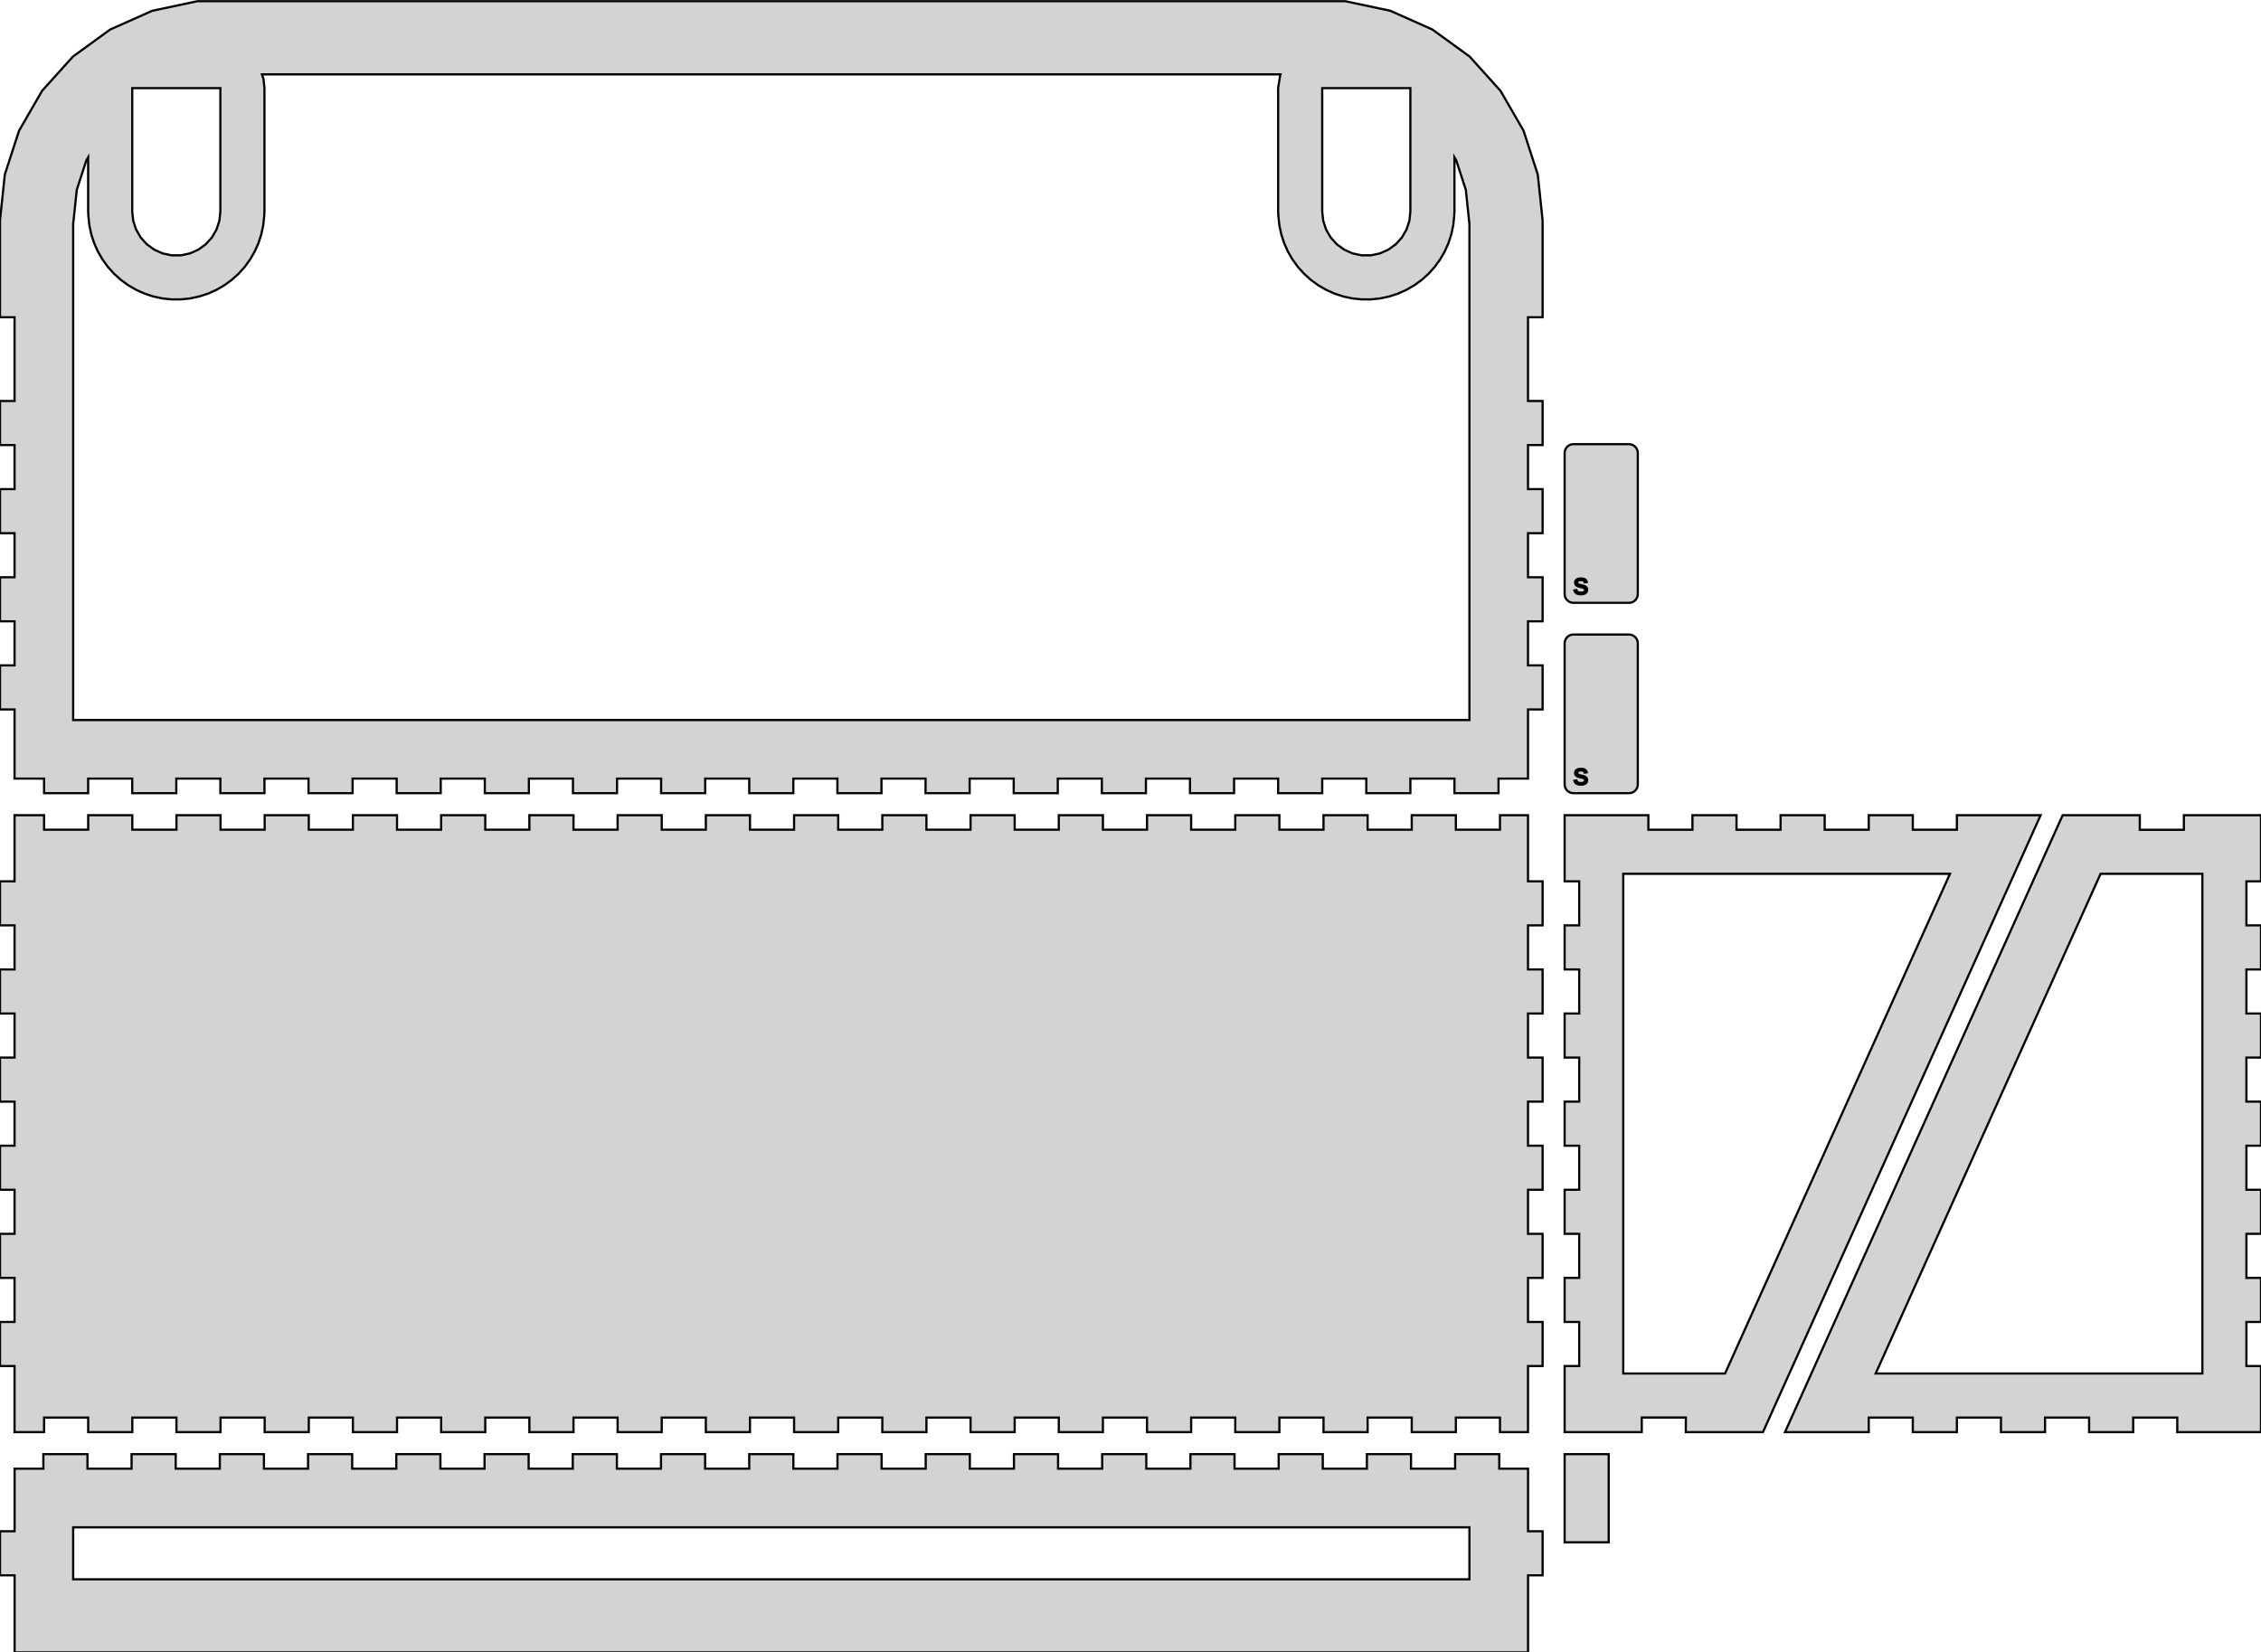 <?xml version="1.0" standalone="no"?>
<!DOCTYPE svg PUBLIC "-//W3C//DTD SVG 1.1//EN" "http://www.w3.org/Graphics/SVG/1.1/DTD/svg11.dtd">
<svg width="513mm" height="375mm" viewBox="-175 -255 513 375" xmlns="http://www.w3.org/2000/svg" version="1.1">
<title>OpenSCAD Model</title>
<path d="
M -155,-78.31 L -145,-78.31 L -145,-75 L -135,-75 L -135,-78.31 L -125,-78.31
 L -125,-75 L -115,-75 L -115,-78.31 L -105,-78.31 L -105,-75 L -95,-75
 L -95,-78.31 L -85,-78.31 L -85,-75 L -75,-75 L -75,-78.31 L -65,-78.31
 L -65,-75 L -55,-75 L -55,-78.31 L -45,-78.31 L -45,-75 L -35,-75
 L -35,-78.31 L -25,-78.31 L -25,-75 L -15,-75 L -15,-78.31 L -5,-78.31
 L -5,-75 L 5,-75 L 5,-78.31 L 15,-78.31 L 15,-75 L 25,-75
 L 25,-78.31 L 35,-78.31 L 35,-75 L 45,-75 L 45,-78.31 L 55,-78.31
 L 55,-75 L 65,-75 L 65,-78.31 L 75,-78.31 L 75,-75 L 85,-75
 L 85,-78.31 L 95,-78.31 L 95,-75 L 105,-75 L 105,-78.31 L 115,-78.31
 L 115,-75 L 125,-75 L 125,-78.31 L 135,-78.31 L 135,-75 L 145,-75
 L 145,-78.31 L 155,-78.31 L 155,-75 L 165,-75 L 165,-78.31 L 171.69,-78.31
 L 171.69,-94 L 175,-94 L 175,-104 L 171.69,-104 L 171.69,-114 L 175,-114
 L 175,-124 L 171.69,-124 L 171.69,-134 L 175,-134 L 175,-144 L 171.69,-144
 L 171.69,-154 L 175,-154 L 175,-164 L 171.69,-164 L 171.69,-183 L 175,-183
 L 175,-205 L 173.907,-215.396 L 170.677,-225.337 L 165.451,-234.389 L 158.457,-242.157 L 150,-248.301
 L 140.451,-252.553 L 130.226,-254.726 L -130.226,-254.726 L -140.451,-252.553 L -150,-248.301 L -158.457,-242.157
 L -165.451,-234.389 L -170.677,-225.337 L -173.907,-215.396 L -175,-205 L -175,-183 L -171.7,-183
 L -171.7,-164 L -175,-164 L -175,-154 L -171.7,-154 L -171.7,-144 L -175,-144
 L -175,-134 L -171.7,-134 L -171.7,-124 L -175,-124 L -175,-114 L -171.7,-114
 L -171.7,-104 L -175,-104 L -175,-94 L -171.7,-94 L -171.7,-78.31 L -165,-78.31
 L -165,-75 L -155,-75 z
M -158.4,-91.6 L -158.4,-204.13 L -157.581,-211.925 L -155.429,-218.548 L -155,-219.291 L -155,-207
 L -154.945,-205.955 L -154.727,-203.876 L -154.292,-201.831 L -153.646,-199.842 L -152.796,-197.933 L -151.75,-196.122
 L -150.522,-194.431 L -149.123,-192.877 L -147.569,-191.478 L -145.878,-190.25 L -144.067,-189.204 L -142.158,-188.354
 L -140.169,-187.708 L -138.124,-187.273 L -136.045,-187.055 L -133.955,-187.055 L -131.876,-187.273 L -129.831,-187.708
 L -127.842,-188.354 L -125.933,-189.204 L -124.122,-190.25 L -122.431,-191.478 L -120.877,-192.877 L -119.478,-194.431
 L -118.25,-196.122 L -117.204,-197.933 L -116.354,-199.842 L -115.708,-201.831 L -115.273,-203.876 L -115.055,-205.955
 L -115,-207 L -115,-235 L -115.219,-237.079 L -115.559,-238.126 L 115.505,-238.126 L 115.489,-238.09
 L 115,-235 L 115,-207 L 115.055,-205.955 L 115.273,-203.876 L 115.708,-201.831 L 116.354,-199.842
 L 117.204,-197.933 L 118.25,-196.122 L 119.478,-194.431 L 120.877,-192.877 L 122.431,-191.478 L 124.122,-190.25
 L 125.933,-189.204 L 127.842,-188.354 L 129.831,-187.708 L 131.876,-187.273 L 133.955,-187.055 L 136.045,-187.055
 L 138.124,-187.273 L 140.169,-187.708 L 142.158,-188.354 L 144.067,-189.204 L 145.878,-190.25 L 147.569,-191.478
 L 149.123,-192.877 L 150.522,-194.431 L 151.75,-196.122 L 152.796,-197.933 L 153.646,-199.842 L 154.292,-201.831
 L 154.727,-203.876 L 154.945,-205.955 L 155,-207 L 155,-219.291 L 155.429,-218.548 L 157.581,-211.925
 L 158.4,-204.13 L 158.4,-91.6 z
M -136.045,-197.055 L -138.09,-197.489 L -140,-198.34 L -141.691,-199.569 L -143.09,-201.122 L -144.135,-202.933
 L -144.781,-204.921 L -145,-207 L -145,-235 L -125,-235 L -125,-207 L -125.219,-204.921
 L -125.865,-202.933 L -126.91,-201.122 L -128.309,-199.569 L -130,-198.34 L -131.91,-197.489 L -133.955,-197.055
 z
M 133.955,-197.055 L 131.91,-197.489 L 130,-198.34 L 128.309,-199.569 L 126.91,-201.122 L 125.865,-202.933
 L 125.219,-204.921 L 125,-207 L 125,-235 L 145,-235 L 145,-207 L 144.781,-204.921
 L 144.135,-202.933 L 143.09,-201.122 L 141.691,-199.569 L 140,-198.34 L 138.09,-197.489 L 136.045,-197.055
 z
M 194.947,-118.23 L 195.284,-118.321 L 195.6,-118.468 L 195.886,-118.668 L 196.132,-118.914 L 196.332,-119.2
 L 196.479,-119.516 L 196.57,-119.853 L 196.6,-120.2 L 196.6,-152.2 L 196.57,-152.547 L 196.479,-152.884
 L 196.332,-153.2 L 196.132,-153.486 L 195.886,-153.732 L 195.6,-153.932 L 195.284,-154.079 L 194.947,-154.17
 L 194.6,-154.2 L 182,-154.2 L 181.653,-154.17 L 181.316,-154.079 L 181,-153.932 L 180.714,-153.732
 L 180.468,-153.486 L 180.268,-153.2 L 180.121,-152.884 L 180.03,-152.547 L 180,-152.2 L 180,-120.2
 L 180.03,-119.853 L 180.121,-119.516 L 180.268,-119.2 L 180.468,-118.914 L 180.714,-118.668 L 181,-118.468
 L 181.316,-118.321 L 181.653,-118.23 L 182,-118.2 L 194.6,-118.2 z
M 183.222,-120.171 L 182.846,-120.276 L 182.556,-120.45 L 182.349,-120.695 L 182.227,-121.009 L 182.678,-121.099
 L 182.716,-120.982 L 182.768,-120.877 L 182.835,-120.786 L 182.915,-120.709 L 183.009,-120.644 L 183.118,-120.592
 L 183.241,-120.551 L 183.378,-120.522 L 183.531,-120.505 L 183.698,-120.499 L 183.87,-120.505 L 184.026,-120.524
 L 184.165,-120.556 L 184.287,-120.6 L 184.393,-120.657 L 184.481,-120.726 L 184.55,-120.807 L 184.599,-120.9
 L 184.628,-121.005 L 184.638,-121.122 L 184.635,-121.188 L 184.626,-121.248 L 184.61,-121.304 L 184.589,-121.354
 L 184.561,-121.399 L 184.528,-121.44 L 184.49,-121.478 L 184.447,-121.513 L 184.399,-121.545 L 184.346,-121.574
 L 184.288,-121.601 L 184.226,-121.626 L 184.16,-121.65 L 184.089,-121.671 L 184.014,-121.691 L 183.433,-121.828
 L 183.294,-121.865 L 183.17,-121.901 L 183.062,-121.938 L 182.97,-121.974 L 182.89,-122.012 L 182.816,-122.051
 L 182.75,-122.092 L 182.69,-122.134 L 182.638,-122.178 L 182.591,-122.225 L 182.55,-122.274 L 182.512,-122.327
 L 182.479,-122.383 L 182.451,-122.442 L 182.428,-122.504 L 182.41,-122.57 L 182.397,-122.639 L 182.39,-122.712
 L 182.387,-122.788 L 182.4,-122.959 L 182.441,-123.113 L 182.508,-123.251 L 182.603,-123.373 L 182.724,-123.478
 L 182.871,-123.565 L 183.041,-123.633 L 183.234,-123.681 L 183.451,-123.71 L 183.691,-123.72 L 183.914,-123.713
 L 184.115,-123.691 L 184.294,-123.655 L 184.45,-123.605 L 184.585,-123.54 L 184.702,-123.458 L 184.803,-123.356
 L 184.89,-123.234 L 184.962,-123.092 L 185.019,-122.93 L 184.561,-122.849 L 184.525,-122.952 L 184.478,-123.043
 L 184.421,-123.123 L 184.352,-123.19 L 184.273,-123.245 L 184.182,-123.29 L 184.077,-123.324 L 183.96,-123.349
 L 183.829,-123.364 L 183.686,-123.369 L 183.529,-123.363 L 183.388,-123.347 L 183.262,-123.319 L 183.152,-123.279
 L 183.057,-123.229 L 182.979,-123.168 L 182.918,-123.096 L 182.875,-123.013 L 182.849,-122.918 L 182.84,-122.813
 L 182.843,-122.751 L 182.853,-122.693 L 182.87,-122.64 L 182.894,-122.591 L 182.924,-122.547 L 182.961,-122.506
 L 183.003,-122.468 L 183.051,-122.433 L 183.106,-122.399 L 183.166,-122.369 L 183.242,-122.338 L 183.343,-122.305
 L 183.47,-122.27 L 183.621,-122.231 L 183.798,-122.19 L 184.175,-122.098 L 184.297,-122.063 L 184.414,-122.023
 L 184.526,-121.978 L 184.58,-121.953 L 184.632,-121.926 L 184.683,-121.898 L 184.732,-121.868 L 184.778,-121.836
 L 184.822,-121.801 L 184.863,-121.763 L 184.901,-121.723 L 184.937,-121.68 L 184.969,-121.634 L 184.998,-121.585
 L 185.024,-121.533 L 185.046,-121.478 L 185.065,-121.42 L 185.08,-121.357 L 185.091,-121.291 L 185.097,-121.221
 L 185.099,-121.147 L 185.084,-120.963 L 185.039,-120.796 L 184.965,-120.647 L 184.861,-120.515 L 184.727,-120.4
 L 184.566,-120.305 L 184.382,-120.231 L 184.172,-120.178 L 183.939,-120.147 L 183.681,-120.136 z
M 194.947,-75.03 L 195.284,-75.121 L 195.6,-75.268 L 195.886,-75.468 L 196.132,-75.714 L 196.332,-76
 L 196.479,-76.316 L 196.57,-76.653 L 196.6,-77 L 196.6,-109 L 196.57,-109.347 L 196.479,-109.684
 L 196.332,-110 L 196.132,-110.286 L 195.886,-110.532 L 195.6,-110.732 L 195.284,-110.879 L 194.947,-110.97
 L 194.6,-111 L 182,-111 L 181.653,-110.97 L 181.316,-110.879 L 181,-110.732 L 180.714,-110.532
 L 180.468,-110.286 L 180.268,-110 L 180.121,-109.684 L 180.03,-109.347 L 180,-109 L 180,-77
 L 180.03,-76.653 L 180.121,-76.316 L 180.268,-76 L 180.468,-75.714 L 180.714,-75.468 L 181,-75.268
 L 181.316,-75.121 L 181.653,-75.03 L 182,-75 L 194.6,-75 z
M 183.222,-76.971 L 182.846,-77.076 L 182.556,-77.25 L 182.349,-77.495 L 182.227,-77.809 L 182.678,-77.899
 L 182.716,-77.782 L 182.768,-77.677 L 182.835,-77.586 L 182.915,-77.509 L 183.009,-77.444 L 183.118,-77.392
 L 183.241,-77.351 L 183.378,-77.322 L 183.531,-77.305 L 183.698,-77.299 L 183.87,-77.305 L 184.026,-77.324
 L 184.165,-77.356 L 184.287,-77.4 L 184.393,-77.457 L 184.481,-77.526 L 184.55,-77.607 L 184.599,-77.7
 L 184.628,-77.805 L 184.638,-77.922 L 184.635,-77.988 L 184.626,-78.048 L 184.61,-78.104 L 184.589,-78.154
 L 184.561,-78.199 L 184.528,-78.24 L 184.49,-78.278 L 184.447,-78.313 L 184.399,-78.345 L 184.346,-78.374
 L 184.288,-78.401 L 184.226,-78.426 L 184.16,-78.45 L 184.089,-78.471 L 184.014,-78.491 L 183.433,-78.628
 L 183.294,-78.665 L 183.17,-78.701 L 183.062,-78.738 L 182.97,-78.774 L 182.89,-78.812 L 182.816,-78.851
 L 182.75,-78.892 L 182.69,-78.934 L 182.638,-78.978 L 182.591,-79.025 L 182.55,-79.075 L 182.512,-79.127
 L 182.479,-79.183 L 182.451,-79.242 L 182.428,-79.304 L 182.41,-79.37 L 182.397,-79.439 L 182.39,-79.512
 L 182.387,-79.588 L 182.4,-79.759 L 182.441,-79.913 L 182.508,-80.051 L 182.603,-80.173 L 182.724,-80.278
 L 182.871,-80.365 L 183.041,-80.433 L 183.234,-80.481 L 183.451,-80.51 L 183.691,-80.52 L 183.914,-80.513
 L 184.115,-80.491 L 184.294,-80.455 L 184.45,-80.405 L 184.585,-80.34 L 184.702,-80.258 L 184.803,-80.156
 L 184.89,-80.034 L 184.962,-79.892 L 185.019,-79.73 L 184.561,-79.649 L 184.525,-79.752 L 184.478,-79.843
 L 184.421,-79.923 L 184.352,-79.99 L 184.273,-80.045 L 184.182,-80.09 L 184.077,-80.124 L 183.96,-80.149
 L 183.829,-80.164 L 183.686,-80.169 L 183.529,-80.163 L 183.388,-80.147 L 183.262,-80.119 L 183.152,-80.079
 L 183.057,-80.029 L 182.979,-79.968 L 182.918,-79.896 L 182.875,-79.812 L 182.849,-79.718 L 182.84,-79.613
 L 182.843,-79.551 L 182.853,-79.493 L 182.87,-79.44 L 182.894,-79.391 L 182.924,-79.347 L 182.961,-79.306
 L 183.003,-79.268 L 183.051,-79.233 L 183.106,-79.2 L 183.166,-79.169 L 183.242,-79.138 L 183.343,-79.105
 L 183.47,-79.07 L 183.621,-79.031 L 183.798,-78.99 L 184.175,-78.898 L 184.297,-78.863 L 184.414,-78.823
 L 184.526,-78.778 L 184.58,-78.752 L 184.632,-78.726 L 184.683,-78.698 L 184.732,-78.668 L 184.778,-78.636
 L 184.822,-78.601 L 184.863,-78.563 L 184.901,-78.523 L 184.937,-78.48 L 184.969,-78.434 L 184.998,-78.385
 L 185.024,-78.333 L 185.046,-78.278 L 185.065,-78.22 L 185.08,-78.157 L 185.091,-78.091 L 185.097,-78.021
 L 185.099,-77.947 L 185.084,-77.763 L 185.039,-77.596 L 184.965,-77.447 L 184.861,-77.315 L 184.727,-77.2
 L 184.566,-77.105 L 184.382,-77.031 L 184.172,-76.978 L 183.939,-76.947 L 183.681,-76.936 z
M -165,66.7 L -154.99,66.7 L -154.99,70 L -144.98,70 L -144.98,66.7 L -134.97,66.7
 L -134.97,70 L -124.96,70 L -124.96,66.7 L -114.95,66.7 L -114.95,70 L -104.94,70
 L -104.94,66.7 L -94.93,66.7 L -94.93,70 L -84.92,70 L -84.92,66.7 L -74.91,66.7
 L -74.91,70 L -64.9,70 L -64.9,66.7 L -54.89,66.7 L -54.89,70 L -44.88,70
 L -44.88,66.7 L -34.87,66.7 L -34.87,70 L -24.86,70 L -24.86,66.7 L -14.85,66.7
 L -14.85,70 L -4.84,70 L -4.84,66.7 L 5.17,66.7 L 5.17,70 L 15.18,70
 L 15.18,66.7 L 25.19,66.7 L 25.19,70 L 35.2,70 L 35.2,66.7 L 45.21,66.7
 L 45.21,70 L 55.22,70 L 55.22,66.7 L 65.23,66.7 L 65.23,70 L 75.24,70
 L 75.24,66.7 L 85.25,66.7 L 85.25,70 L 95.26,70 L 95.26,66.7 L 105.27,66.7
 L 105.27,70 L 115.28,70 L 115.28,66.7 L 125.29,66.7 L 125.29,70 L 135.3,70
 L 135.3,66.7 L 145.31,66.7 L 145.31,70 L 155.32,70 L 155.32,66.7 L 165.33,66.7
 L 165.33,70 L 171.69,70 L 171.69,55 L 175,55 L 175,45 L 171.69,45
 L 171.69,35 L 175,35 L 175,25 L 171.69,25 L 171.69,15 L 175,15
 L 175,5 L 171.69,5 L 171.69,-5 L 175,-5 L 175,-15 L 171.69,-15
 L 171.69,-25 L 175,-25 L 175,-35 L 171.69,-35 L 171.69,-45 L 175,-45
 L 175,-55 L 171.69,-55 L 171.69,-70 L 165.33,-70 L 165.33,-66.71 L 155.32,-66.71
 L 155.32,-70 L 145.31,-70 L 145.31,-66.71 L 135.3,-66.71 L 135.3,-70 L 125.29,-70
 L 125.29,-66.71 L 115.28,-66.71 L 115.28,-70 L 105.27,-70 L 105.27,-66.71 L 95.26,-66.71
 L 95.26,-70 L 85.25,-70 L 85.25,-66.71 L 75.24,-66.71 L 75.24,-70 L 65.23,-70
 L 65.23,-66.71 L 55.22,-66.71 L 55.22,-70 L 45.21,-70 L 45.21,-66.71 L 35.2,-66.71
 L 35.2,-70 L 25.19,-70 L 25.19,-66.71 L 15.18,-66.71 L 15.18,-70 L 5.17,-70
 L 5.17,-66.71 L -4.84,-66.71 L -4.84,-70 L -14.85,-70 L -14.85,-66.71 L -24.86,-66.71
 L -24.86,-70 L -34.87,-70 L -34.87,-66.71 L -44.88,-66.71 L -44.88,-70 L -54.89,-70
 L -54.89,-66.71 L -64.9,-66.71 L -64.9,-70 L -74.91,-70 L -74.91,-66.71 L -84.92,-66.71
 L -84.92,-70 L -94.93,-70 L -94.93,-66.71 L -104.94,-66.71 L -104.94,-70 L -114.95,-70
 L -114.95,-66.71 L -124.96,-66.71 L -124.96,-70 L -134.97,-70 L -134.97,-66.71 L -144.98,-66.71
 L -144.98,-70 L -154.99,-70 L -154.99,-66.71 L -165,-66.71 L -165,-70 L -171.7,-70
 L -171.7,-55 L -175,-55 L -175,-45 L -171.7,-45 L -171.7,-35 L -175,-35
 L -175,-25 L -171.7,-25 L -171.7,-15 L -175,-15 L -175,-5 L -171.7,-5
 L -171.7,5 L -175,5 L -175,15 L -171.7,15 L -171.7,25 L -175,25
 L -175,35 L -171.7,35 L -171.7,45 L -175,45 L -175,55 L -171.7,55
 L -171.7,70 L -165,70 z
M 197.5,66.69 L 207.5,66.69 L 207.5,70 L 225,70 L 288,-70 L 269,-70
 L 269,-66.7 L 259,-66.7 L 259,-70 L 249,-70 L 249,-66.7 L 239,-66.7
 L 239,-70 L 229,-70 L 229,-66.7 L 219,-66.7 L 219,-70 L 209,-70
 L 209,-66.7 L 199,-66.7 L 199,-70 L 180,-70 L 180,-55 L 183.31,-55
 L 183.31,-45 L 180,-45 L 180,-35 L 183.31,-35 L 183.31,-25 L 180,-25
 L 180,-15 L 183.31,-15 L 183.31,-5 L 180,-5 L 180,5 L 183.31,5
 L 183.31,15 L 180,15 L 180,25 L 183.31,25 L 183.31,35 L 180,35
 L 180,45 L 183.31,45 L 183.31,55 L 180,55 L 180,70 L 197.5,70
 z
M 193.3,56.7 L 193.3,-56.7 L 267.43,-56.7 L 216.4,56.7 z
M 269,66.7 L 279,66.7 L 279,70 L 289,70 L 289,66.7 L 299,66.7
 L 299,70 L 309,70 L 309,66.7 L 319,66.7 L 319,70 L 338,70
 L 338,55 L 334.69,55 L 334.69,45 L 338,45 L 338,35 L 334.69,35
 L 334.69,25 L 338,25 L 338,15 L 334.69,15 L 334.69,5 L 338,5
 L 338,-5 L 334.69,-5 L 334.69,-15 L 338,-15 L 338,-25 L 334.69,-25
 L 334.69,-35 L 338,-35 L 338,-45 L 334.69,-45 L 334.69,-55 L 338,-55
 L 338,-70 L 320.5,-70 L 320.5,-66.69 L 310.5,-66.69 L 310.5,-70 L 293,-70
 L 230,70 L 249,70 L 249,66.7 L 259,66.7 L 259,70 L 269,70
 z
M 250.57,56.7 L 301.6,-56.7 L 324.7,-56.7 L 324.7,56.7 z
M 171.7,102.5 L 175,102.5 L 175,92.5 L 171.7,92.5 L 171.7,78.3 L 165.165,78.3
 L 165.165,75 L 155.155,75 L 155.155,78.3 L 145.145,78.3 L 145.145,75 L 135.135,75
 L 135.135,78.3 L 125.125,78.3 L 125.125,75 L 115.115,75 L 115.115,78.3 L 105.105,78.3
 L 105.105,75 L 95.095,75 L 95.095,78.3 L 85.085,78.3 L 85.085,75 L 75.075,75
 L 75.075,78.3 L 65.065,78.3 L 65.065,75 L 55.055,75 L 55.055,78.3 L 45.045,78.3
 L 45.045,75 L 35.035,75 L 35.035,78.3 L 25.025,78.3 L 25.025,75 L 15.015,75
 L 15.015,78.3 L 5.005,78.3 L 5.005,75 L -5.005,75 L -5.005,78.3 L -15.015,78.3
 L -15.015,75 L -25.025,75 L -25.025,78.3 L -35.035,78.3 L -35.035,75 L -45.045,75
 L -45.045,78.3 L -55.055,78.3 L -55.055,75 L -65.065,75 L -65.065,78.3 L -75.075,78.3
 L -75.075,75 L -85.085,75 L -85.085,78.3 L -95.095,78.3 L -95.095,75 L -105.105,75
 L -105.105,78.3 L -115.115,78.3 L -115.115,75 L -125.125,75 L -125.125,78.3 L -135.135,78.3
 L -135.135,75 L -145.145,75 L -145.145,78.3 L -155.155,78.3 L -155.155,75 L -165.165,75
 L -165.165,78.3 L -171.69,78.3 L -171.69,92.5 L -175,92.5 L -175,102.5 L -171.69,102.5
 L -171.69,120 L 171.7,120 z
M -158.4,103.4 L -158.4,91.6 L 158.4,91.6 L 158.4,103.4 z
M 190,75 L 180,75 L 180,95 L 190,95 z
" stroke="black" fill="lightgray" stroke-width="0.5"/>
</svg>
